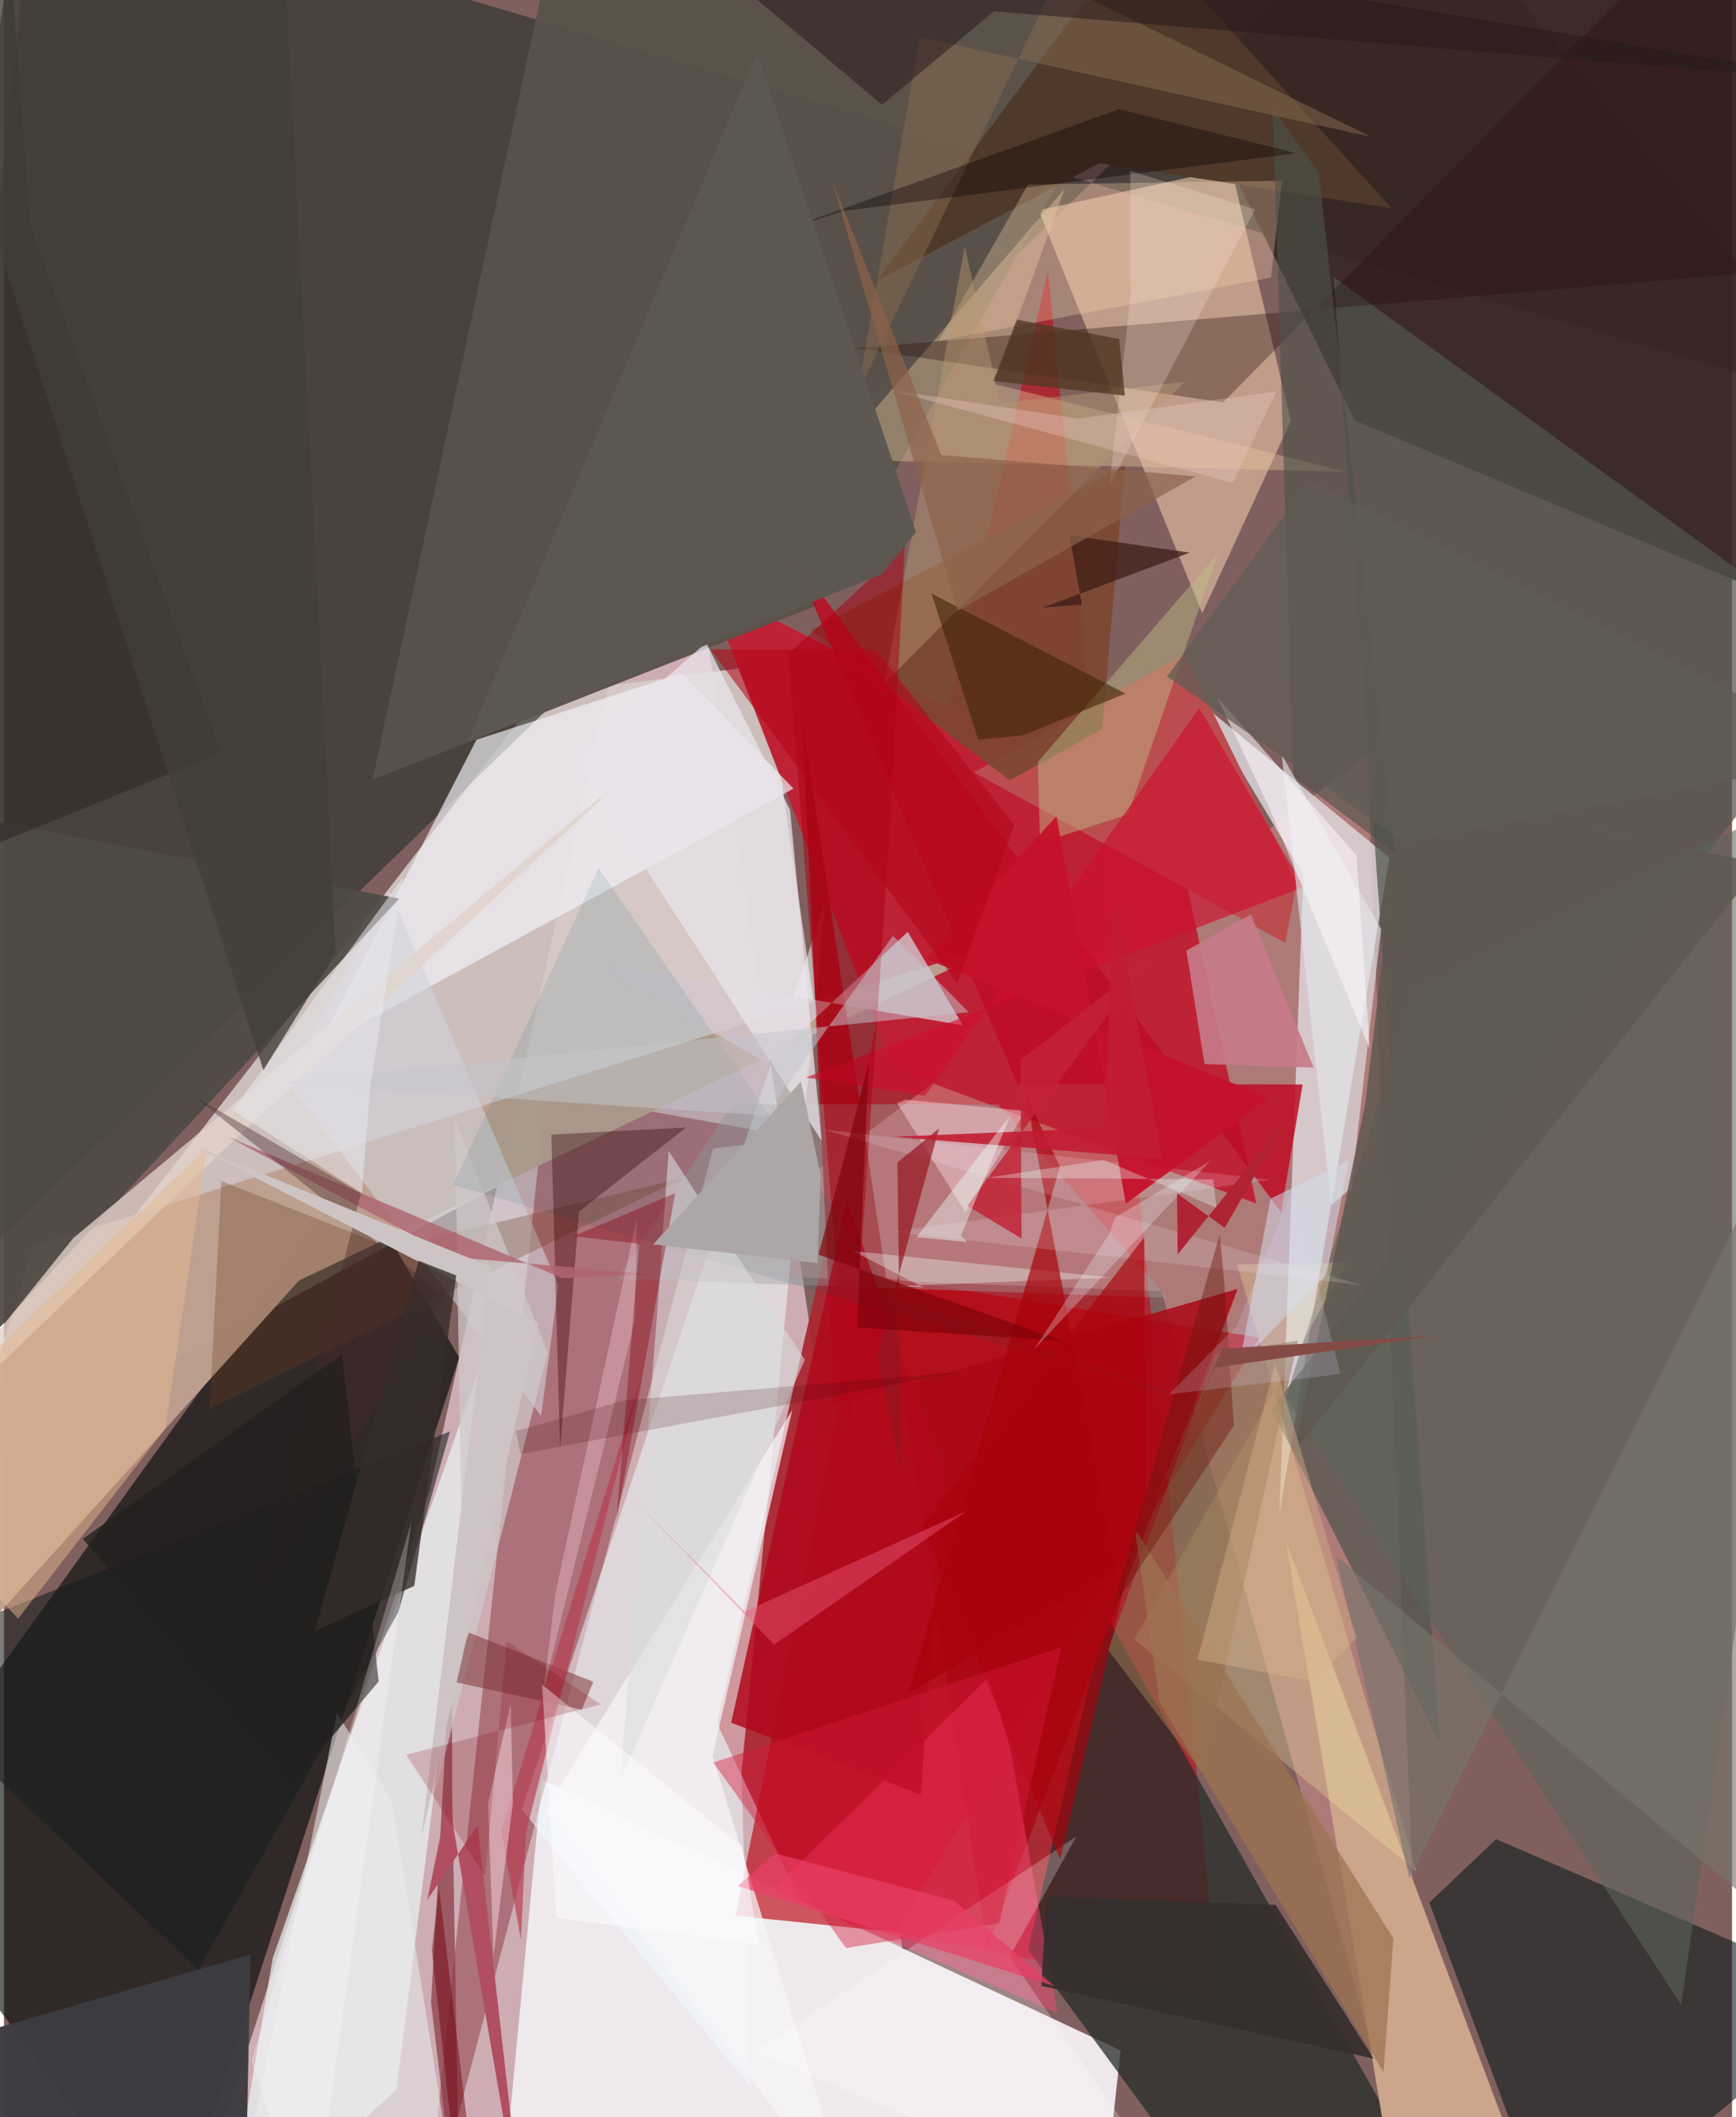 <svg xmlns="http://www.w3.org/2000/svg" width="228" height="278" viewBox="0 0 836 1024"><path fill="#80605e" d="M0 0h836v1024H0z"/><path fill="#cdadb3" d="M455.991 1086L323.076 192.852l-116.961 527.35L86.91 1086z"/><path fill="#a92932" fill-opacity=".957" d="M344.99 833.591l43.573 92.6 199.13 39.318-82.674-834.479z"/><path fill="#d6cbc8" fill-opacity=".875" d="M258.914 336.185l109.19-14.64 24.45 168.92-437.747 237.216z"/><path fill="#000808" fill-opacity=".62" d="M169.372 569.516L-62 890.106 81.003 1086l139.244-429.386z"/><path fill="#2a3028" fill-opacity=".624" d="M14.764-62L898 197.79 681.498-62-62 657.445z"/><path fill="#eee9ed" fill-opacity=".988" d="M260.212 860.602l-17.362 183.196 287.884 34.54 9.48-86.612z"/><path fill="#362623" fill-opacity=".91" d="M898 306.135L831.105-62h-308.16l130.549 265.343z"/><path fill="#e59996" fill-opacity=".459" d="M560.018 624.474l-232.434-8.754 331.902-250.342L688.542 1086z"/><path fill="#be2235" fill-opacity=".992" d="M339.603 282.617l226.182 115.94 40.065 183.508-175.668-65.142z"/><path fill="#801f2b" fill-opacity=".416" d="M262.138 528.394L203.178 1086l139.851-530.443 40.625-5.342z"/><path fill="#262c29" fill-opacity=".749" d="M600.326 1086l78.74-45.753-146.268-259.713-37.346 162.522z"/><path fill="#e0dbdf" fill-opacity=".8" d="M579.062 340.109l91.151 74.725-53.198 317.498 11.6-309.51z"/><path fill="#e2c0a4" fill-opacity=".635" d="M622.547 203.646l-42.856 92.985-79.136-194.91 93.19-20.426z"/><path fill="#f1fcfe" fill-opacity=".51" d="M356.802 857.467l40.352-420.623-146.725 438.408 110.816 134.14z"/><path fill="#bda090" fill-opacity=".973" d="M-62 846.488l204.76-227.15L486.1 455.082 14.208 603.013z"/><path fill="#0b1b1a" fill-opacity=".584" d="M750.88 1086L898 965.576l-176.142-76.048-32.323 30.701z"/><path fill="#ba000d" fill-opacity=".631" d="M416.85 616.452l190.587 30.544-176.368 287.537-77.146-7.992z"/><path fill="#5a524a" fill-opacity=".965" d="M178.306 377.132l216.454-84.891L584.535-43.478 272.662-62z"/><path fill="#51554c" fill-opacity=".722" d="M694.633 842.68l-81.531-161.304L898 318.372 643.223 134.033z"/><path fill="#ebf4f4" fill-opacity=".71" d="M106.58 1086l23.413-138.776L236.57 642.943l-46.697 367.803z"/><path fill="#f2f2f8" fill-opacity=".678" d="M381.944 381.407L151.74 506.846l76.88-149.079 99.3-32.18z"/><path fill="#cca68c" fill-opacity=".988" d="M743.476 1074.316L696.514 1086l-29.28-58.57-47.073-282.203z"/><path fill="#bb4d4f" d="M625.358 427.29l-5.538 28.732-150.545-82.426 101.842-57.14z"/><path fill="#aa0916" fill-opacity=".851" d="M401.465 679.784l-15.323-332.351 89.408 595.098 121.287-319.098z"/><path fill="#e4c59b" fill-opacity=".404" d="M649.153 228.179l-248.745-5.92L513.213 91.164l-34.247 94.513z"/><path fill="#d3c6ce" fill-opacity=".792" d="M283.16 464.896l86.011 49.36 68.057-63.54 26.679 45.236z"/><path fill="#d2d3da" fill-opacity=".592" d="M268.186 621.698l-81.783-191.385-49.373 92.914 122.827 161.614z"/><path fill="#ff4677" fill-opacity=".447" d="M476.373 811.22l10.27 33.434 23.138 129.114-137.956-59.662z"/><path fill="#7b4731" fill-opacity=".902" d="M486.638 377.42l-96.18-72.452 151.845-79.833-11.043 127.537z"/><path fill="#9e9d9d" fill-opacity=".4" d="M481.074 534.18l-128.675-.163-55.695 84.45 266.217 9.262z"/><path fill="#504a45" fill-opacity=".933" d="M-62 386.48l253.264 48.138L-62 706.429v189.26z"/><path fill="#be0c24" fill-opacity=".851" d="M490.227 524.295L381.575 268.682l236.268 317.642 10.405-61.801z"/><path fill="#5c655a" fill-opacity=".58" d="M811.344 969.67L898 370.984 681.997 479.668l-61.84 196.247z"/><path fill="#f6f2a2" fill-opacity=".278" d="M649.714 610.767L546.822 792.903 683.371 905.15l-86.874-293.626z"/><path fill="#4f3a2b" fill-opacity=".996" d="M421.719 136.26l108.23-57.377 141.33 21.793L548.916-34.572z"/><path fill="#260d09" fill-opacity=".341" d="M589.807 194.67l-177.598-26.276 426.056-35.8-.44-190.097z"/><path fill="#8a3944" fill-opacity=".714" d="M216.844 867.35L220.59 1086l-13.973-117.454 10.051-181.252z"/><path fill="#6d3c20" fill-opacity=".306" d="M105.19 571.255l-5.712 110.098L328.95 569.68l-141.976 33.842z"/><path fill="#3d3c41" fill-opacity=".969" d="M117.394 1038.332l1.875-93.026L-62 997.82V1086z"/><path fill="#fdd5ae" fill-opacity=".31" d="M495.448 89.213l-43.307 75.67 160.77-30.648 5.437-46.817z"/><path fill="#e1d2ca" fill-opacity=".78" d="M33.606 598.788l270.48-226.241L110.36 552.308-62 717.556z"/><path fill="#bebe89" fill-opacity=".447" d="M500.079 368.625l1.17 38.996 42.5-13.633 43.567-126.276z"/><path fill="#1a1e1f" fill-opacity=".584" d="M-62 803.708L215.811 692.31l-25.067 87.527L94.06 952.871z"/><path fill="#3f0205" fill-opacity=".392" d="M278.212 586.001l51.82-40.7-65.198 3.472 4.199 151.956z"/><path fill="#4e5349" fill-opacity=".612" d="M636.022 83.271l-22.277-30.676 10.095 322.961 49.08 36.959z"/><path fill="#f6f5f8" fill-opacity=".714" d="M342.8 849.168l67.916 220.76L261.76 875.615l119.613-193.693z"/><path fill="#e9e4ea" fill-opacity=".749" d="M276.025 366.702l63.667-55.866 40.611 80.86 15.284 160.06z"/><path fill="#ce0e2d" fill-opacity=".627" d="M387.949 521.152l240.864-92.182-50.582-86.45-132.727 187.436z"/><path fill="#e2e7eb" fill-opacity=".631" d="M642.114 582.913l-23.955-217.77 48.075 84.29-14.443 125.116z"/><path fill="#ba9973" fill-opacity=".439" d="M464.823 119.283L482 195.124l89.284-10.51-145.198 145.659z"/><path fill="#a80012" fill-opacity=".506" d="M379.422 316.45l56.393-52.131-7.345 138.092-19.524 290.767z"/><path fill="#352d28" fill-opacity=".725" d="M105.007 364.013L12.711 108.89 2.914-21.435-62 431.839z"/><path fill="#fbdce4" fill-opacity=".443" d="M494.162 537.339l-57.837-5.43-4.214 1.654 32.969 52.727z"/><path fill="#cfc7c9" fill-opacity=".741" d="M221.913 769.035l-13.527 99.098 54.679-213.93-44.95-112.79z"/><path fill="#8f714e" fill-opacity=".608" d="M534.04 797.934l45.438 59.334 46.535-208.856-39.85 6.352z"/><path fill="#402104" fill-opacity=".58" d="M471.337 357.719l-22.639-70.665 93.894 48.4-49.842 20.234z"/><path fill="#b14e61" d="M252.213 1086l-23.09-203.23-24.284 36.07 10.072-49.676z"/><path fill="#b1091c" fill-opacity=".843" d="M351.812 833.2l56.054-252.353 46.4 133.193-10.684 153.972z"/><path fill="#d2dceb" fill-opacity=".537" d="M597.647 659.787l42.236-43.46 10.819-55.142-37.957 18.552z"/><path fill="#7a3034" fill-opacity=".525" d="M225.048 789.66l-9.935 23.233 64.431 14.001 5.584-13.457z"/><path fill="#876950" fill-opacity=".514" d="M661.406 66.216L508.624-8.727l-95.61 198.601L443.04 17.928z"/><path fill="#af6771" fill-opacity=".839" d="M270.02 618.203l43.365-1.82-95.738-8.368-108.756-57.926z"/><path fill="#005969" fill-opacity=".102" d="M217.308 573.098l70.377-153.184 143.084 206.731 146.164 51.518z"/><path fill="#e9ebed" fill-opacity=".561" d="M109.276 1085.07l112.849.93-34.416-214.905-26.6-42.524z"/><path fill="#fff" fill-opacity=".235" d="M363.353 992.217l155.529-104.092-32.311 58.283L582.379 1086z"/><path fill="#d9dbdd" fill-opacity=".584" d="M316.194 632.489l-17.942 228.245 89.175-203.062-65.878-100.991z"/><path fill="#27191c" fill-opacity=".525" d="M424.803 50.66L290.793-62 898 40.253 478.924 5.433z"/><path fill="#77756b" fill-opacity=".627" d="M644.316 752.39L898 963.823V471.067L679.933 908.583z"/><path fill="#9d7351" fill-opacity=".741" d="M667.384 1002.25L559.075 823.599l-11.995-84.215 125.086 198.102z"/><path fill="#e6b98f" fill-opacity=".482" d="M78.068 690.96L6.801 782.927-62 708.337l160.242-153.38z"/><path fill="#c4c5cc" fill-opacity=".514" d="M130.076 523.773l336.636-34.2-36.669-37.046-61.484 87.009z"/><path fill="#0c0100" fill-opacity=".376" d="M625.162 74.112L406.508 102.01l-26.869 8.409 159.788-57.603z"/><path fill="#eef9f4" fill-opacity=".357" d="M431.711 622.078l103.676-4.158-124.7-12.852 34.153 17.628z"/><path fill="#a70108" fill-opacity=".675" d="M510.873 564.199l-73.291 254.787 100.51-59.4-43.713-229.93z"/><path fill="#b53d52" fill-opacity=".667" d="M252.588 886.157l-2.517 51.912-9.472-52.677 68.09-220.742z"/><path fill="#5e5850" fill-opacity=".827" d="M676.509 382.854l-17.947 150.899-34.24 168.18 225.832-284.395z"/><path fill="#e8e7ec" fill-opacity=".549" d="M110.552 537l82.679-112.93-16.094 101.597-3.949 51.387z"/><path fill="#fdd7e2" fill-opacity=".314" d="M261.17 816.856l44.206-178.58.738-48.797-39.325 181.04z"/><path fill="#3d1b15" fill-opacity=".729" d="M502.553 293.87l18.904-1.376-5.965-33.594 58.142 8.39z"/><path fill="#f8effd" fill-opacity=".165" d="M656.206 621.444l-226.699-25.718 183.675-25.138-216.81-24.222z"/><path fill="#951520" fill-opacity=".698" d="M452.37 545.781l-30.096 109.464 11.913 57.889-1.924-150.886z"/><path fill="#fcf6fa" fill-opacity=".553" d="M612.277 391.039l-25.595-54.2 67.672 76.901 6.386 93.584z"/><path fill="#c5112b" fill-opacity=".941" d="M612.163 531.056l-69.439 51.08-33.564-187.325-62.967 69z"/><path fill="#aa020c" fill-opacity=".651" d="M552.464 722.247L510.935 899.14 444.14 738.107l107.478-139.76z"/><path fill="#ffeae4" fill-opacity=".235" d="M605.31 101.255l-70.55 133.757 10.259-91.858-.13-60.505z"/><path fill="#c67b88" fill-opacity=".91" d="M633.593 516.387l-52.79-1.725-8.78-54.885 31.242-17.578z"/><path fill="#5c5752" fill-opacity=".965" d="M425.16 277.415l16.044-20.057-76.855-231.91-140.006 333.229z"/><path fill="#801" fill-opacity=".392" d="M296.258 736.01l11.071-134.44-31.845-3.641 49.235-20.83z"/><path fill="#c22237" fill-opacity=".831" d="M491.777 512.744l61.389-47.83-87.106 118.317 26.207 15.777z"/><path fill="#f5d1dd" fill-opacity=".525" d="M234.193 872.185l10.972-48.388 1.038 48.274-9.387 73.647z"/><path fill="#6b170a" fill-opacity=".427" d="M595.028 689.505l-58.904 88.934 52.057-181.45 2.475 26.991z"/><path fill="#423e38" fill-opacity=".776" d="M125.513 517.62L-60.777-62h194.274l27.043 522.824z"/><path fill="#352e2c" fill-opacity=".914" d="M501.843 960.514l2.565-43.374 110.785 4.188 47.424 74.357z"/><path fill="#4a2828" fill-opacity=".4" d="M213.258 627.05L92.024 530.251l80.627 46.879-46.307 187.38z"/><path fill="#ada6a6" d="M393.626 610.922l1.437-42.57-9.495-45.22-71.492 78.737z"/><path fill="#6e010c" fill-opacity=".471" d="M206.987 943.29l3.538-29.964 13.808 115.587-7.583 3.06z"/><path fill="#c11c32" fill-opacity=".898" d="M560.274 560.414l-23.462-129.549-4.2 114.71-102.123 4.234z"/><path fill="#22201f" fill-opacity=".796" d="M139.72 862.376L38.185 744.31l125.428-89.367 17.661 158.329z"/><path fill="#d5193a" fill-opacity=".424" d="M511.53 796.708l-29.97 133.451-74.215 12.037-64.138-89.699z"/><path fill="#430000" fill-opacity=".176" d="M249.9 703.234l213.874-39.767-163.583 13.837-52.53 14.893z"/><path fill="#eefffa" fill-opacity=".42" d="M462.99 597.638l23.96-58.327-45.53 59.048 24.559 2.395z"/><path fill="#eac8c7" fill-opacity=".345" d="M519.626 202.468l-91.552-13.949 166.429 45.03 21.11-44.196z"/><path fill="#8e624a" fill-opacity=".694" d="M461.317 295.401L400.714 87.597l52.736 132.489 123.099 10.313z"/><path fill="#e93f66" fill-opacity=".722" d="M355.005 912.235L508.08 960.58l-48.47-41.27-86.76-22.976z"/><path fill="#cfc4c5" d="M201.798 889.495l33.58-276.82L91.11 553.862l167.311 86.118z"/><path fill="#7f0208" fill-opacity=".671" d="M394.106 606.844l117.938 41.649-99.38-6.384 5.694-127.503z"/><path fill="#f2fdff" fill-opacity=".267" d="M537.604 588.831l45.953-27.334-85.278 91.298 36.476-56.145z"/><path fill="#d9b18a" fill-opacity=".424" d="M633.466 813.256l20.874-21.076-39.373-132.405-37.603 142.946z"/><path fill="#af2231" fill-opacity=".976" d="M590.562 593.882l-23.039-16.66.283 29.485 53.809-66.73z"/><path fill="#fdfdfe" fill-opacity=".514" d="M357.45 893.39l-97.115-78.592 6.889 112.807 97.948 13.058z"/><path fill="#ef5f7f" fill-opacity=".416" d="M372.59 795.454l-70.422-72.86 56.135 56.872 107.433-48.633z"/><path fill="#d7d7fe" fill-opacity=".196" d="M623.536 575.11l23.071 89.465-83.045 9.82 32.722-32.905z"/><path fill="#864a46" fill-opacity=".992" d="M585.747 661.516l106.079-15.448-102.408 6.227-37.249 84.332z"/><path fill="#523823" fill-opacity=".773" d="M478.618 184.279l11.387-29.706 49.516 9.406 2.758 27.385z"/><path fill="#b40519" fill-opacity=".557" d="M421.72 314.218l67.054 84.828-27.55 76.484L341.9 314.128z"/><path fill="#605c55" fill-opacity=".733" d="M898 365.24l-220.548 42.014-114.81-80.068 68.837-94.459z"/><path fill="#372d2a" fill-opacity=".788" d="M200.672 609.752l-50.299 179.02 48.115-21.713 20.32-150.147z"/><path fill="#88000f" fill-opacity=".204" d="M232.836 907.538l-38.215-58.823 94.129-24.351-45.47-30.414z"/><path fill="#fff" fill-opacity=".255" d="M126.941 972.699l-7.183 24.031 28.873 87.227 48.503-348.006z"/><path fill="#ecfefb" fill-opacity=".314" d="M585.04 570.407l1.485 13.722-54.48-23.117-56.383 8.652z"/></svg>